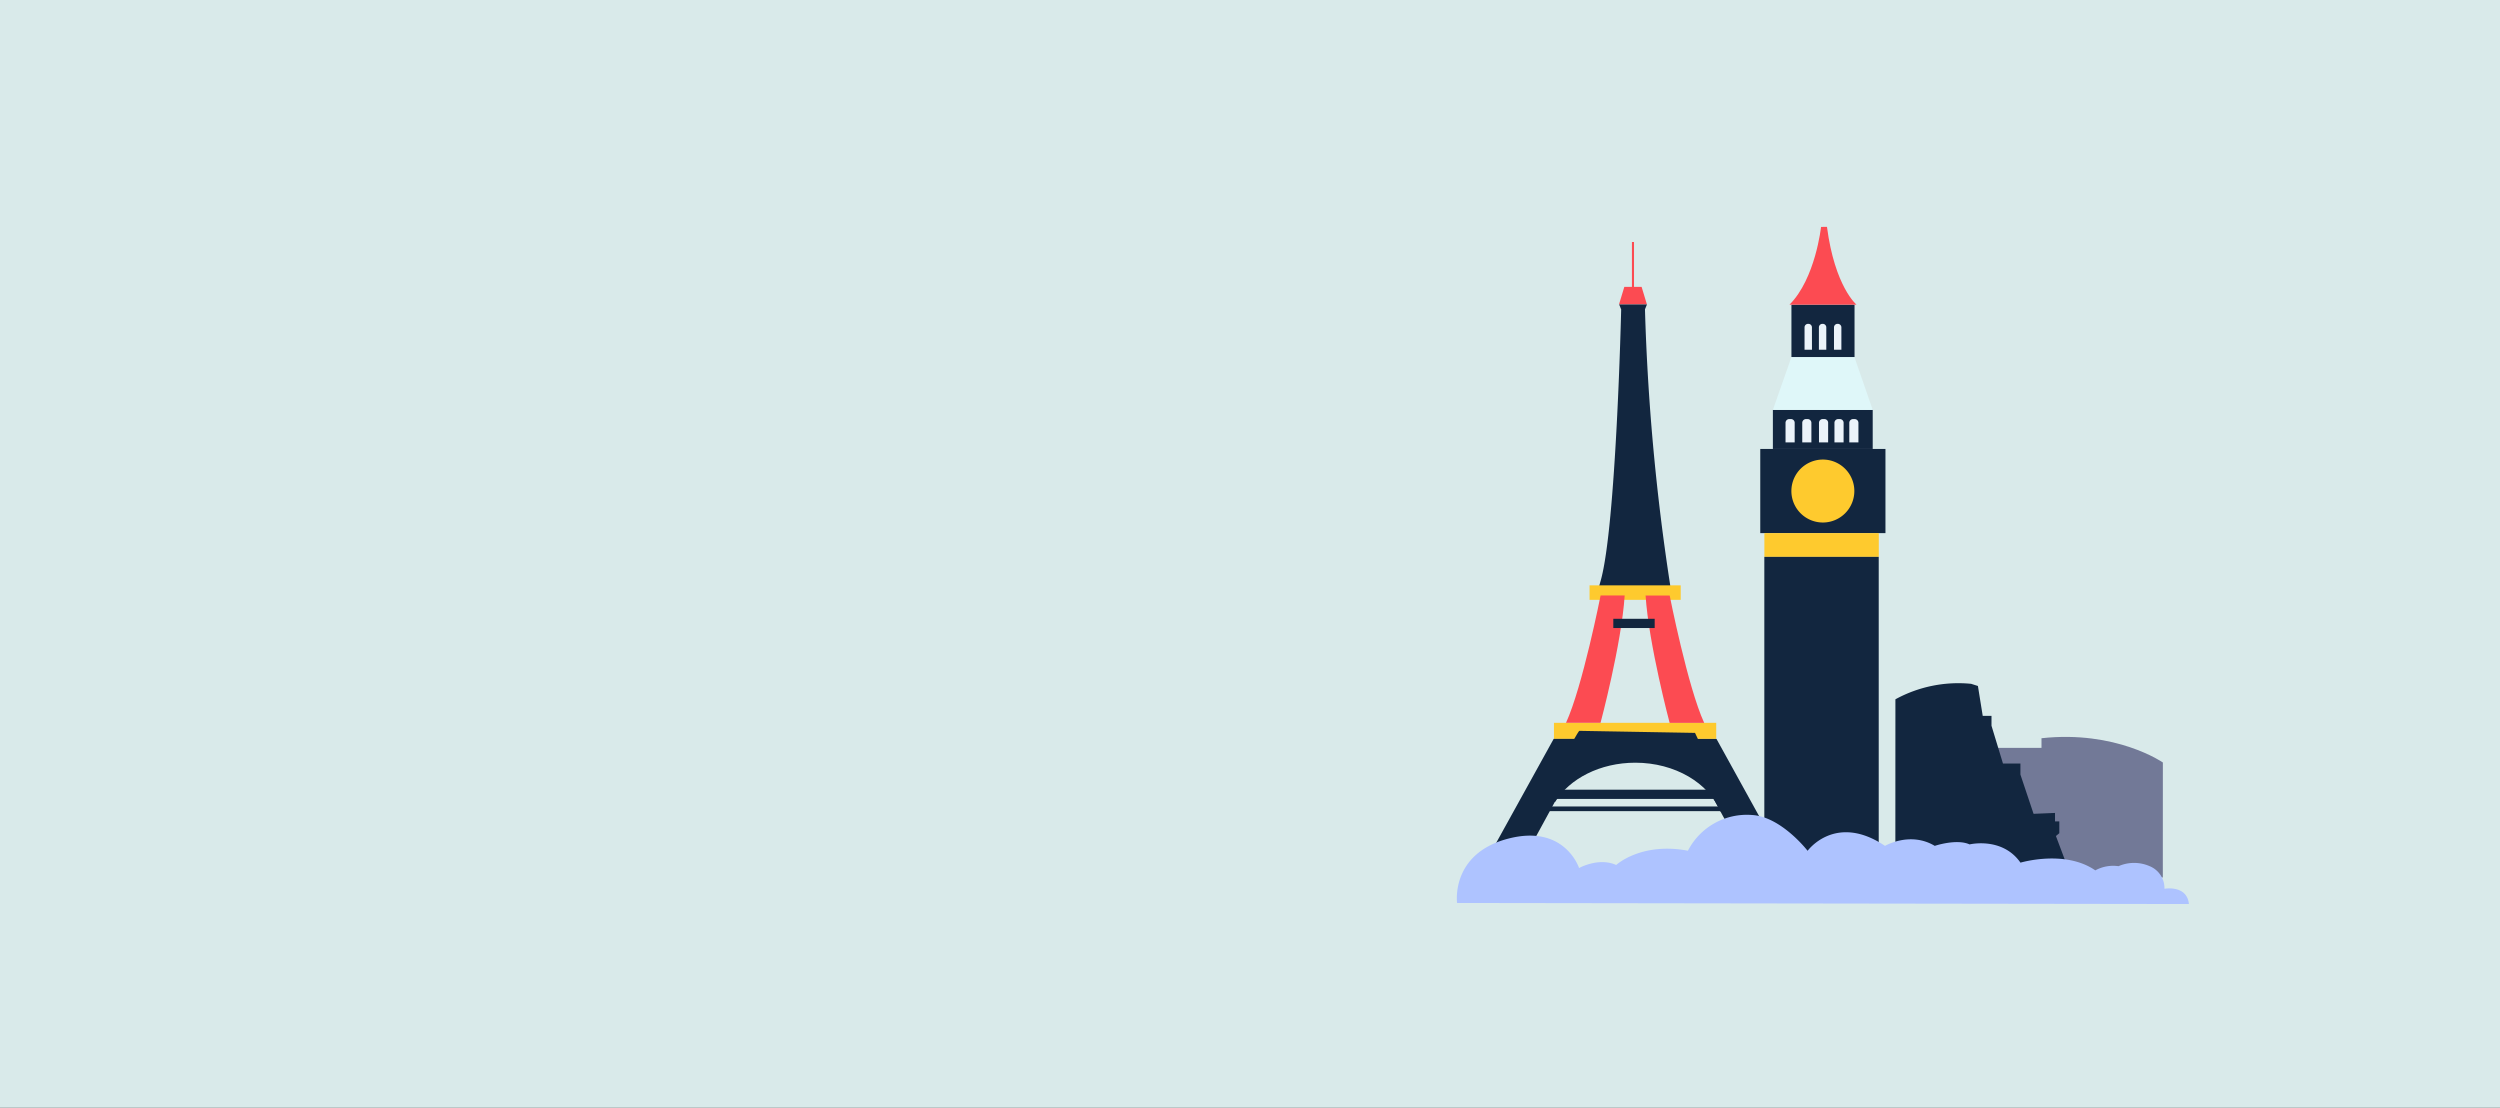 <svg xmlns="http://www.w3.org/2000/svg" width="464.919" height="206" viewBox="0 0 464.919 206">
  <rect x="0" y="0" width="464.919" height="206" fill="#333333" stroke="none"/>
  <g id="Grupo_117491" data-name="Grupo 117491" transform="translate(-870.081 -2269.803)">
    <rect id="Image_Place_Holder" data-name="Image Place Holder" width="464.919" height="206" transform="translate(1335 2475.803) rotate(180)" fill="#d9eaea"/>
    <g id="Grupo_116940" data-name="Grupo 116940" transform="translate(-265.693 -41.302)">
      <g id="Grupo_116915" data-name="Grupo 116915" transform="translate(1413.149 2356.11)">
        <g id="Grupo_116888" data-name="Grupo 116888" transform="translate(19.946 11.585)">
          <g id="Grupo_116887" data-name="Grupo 116887">
            <g id="Grupo_116886" data-name="Grupo 116886">
              <path id="Trazado_161965" data-name="Trazado 161965" d="M150.865,182.33l-12.225,0,.348-1.223c2.865-10.059,3.81-50.072,3.816-50.475l-.383-.948h5.188l-.379.928a413.887,413.887,0,0,0,4.585,50.615l.169,1.107Z" transform="translate(-138.64 -129.68)" fill="#12263f"/>
            </g>
          </g>
        </g>
        <g id="Grupo_116890" data-name="Grupo 116890" transform="translate(18.229 63.851)">
          <g id="Grupo_116889" data-name="Grupo 116889">
            <rect id="Rectángulo_40803" data-name="Rectángulo 40803" width="16.956" height="2.696" fill="#feca2e"/>
          </g>
        </g>
        <g id="Grupo_116892" data-name="Grupo 116892" transform="translate(11.61 89.416)">
          <g id="Grupo_116891" data-name="Grupo 116891">
            <rect id="Rectángulo_40804" data-name="Rectángulo 40804" width="30.177" height="2.988" fill="#feca2e"/>
          </g>
        </g>
        <g id="Grupo_116897" data-name="Grupo 116897" transform="translate(13.852 65.736)">
          <g id="Grupo_116894" data-name="Grupo 116894">
            <g id="Grupo_116893" data-name="Grupo 116893">
              <path id="Trazado_161966" data-name="Trazado 161966" d="M138.168,191.018s-3.367,17.03-6.431,23.676l6.423,0s3.889-14.564,4.49-23.676Z" transform="translate(-131.737 -191.018)" fill="#fc4b52"/>
            </g>
          </g>
          <g id="Grupo_116896" data-name="Grupo 116896" transform="translate(14.797 0.003)">
            <g id="Grupo_116895" data-name="Grupo 116895">
              <path id="Trazado_161967" data-name="Trazado 161967" d="M152.98,191.023s3.356,17.031,6.415,23.681l-6.423,0s-3.879-14.566-4.474-23.68Z" transform="translate(-148.498 -191.021)" fill="#fc4b52"/>
            </g>
          </g>
        </g>
        <g id="Grupo_116904" data-name="Grupo 116904" transform="translate(0 90.906)">
          <g id="Grupo_116899" data-name="Grupo 116899" transform="translate(0 1.492)">
            <g id="Grupo_116898" data-name="Grupo 116898">
              <path id="Trazado_161968" data-name="Trazado 161968" d="M127.606,221.22l-11.56,20.911,6.772,0L134.2,221.223Z" transform="translate(-116.046 -221.22)" fill="#12263f"/>
            </g>
          </g>
          <g id="Grupo_116901" data-name="Grupo 116901" transform="translate(35.238 1.5)">
            <g id="Grupo_116900" data-name="Grupo 116900">
              <path id="Trazado_161969" data-name="Trazado 161969" d="M162.56,221.232l11.546,20.918-6.772,0-11.371-20.918Z" transform="translate(-155.962 -221.229)" fill="#12263f"/>
            </g>
          </g>
          <g id="Grupo_116903" data-name="Grupo 116903" transform="translate(9.078)">
            <g id="Grupo_116902" data-name="Grupo 116902">
              <path id="Trazado_161970" data-name="Trazado 161970" d="M162.034,234.628l-2.245-.128c-2.129-5.242-8.4-9.042-15.8-9.044-6.559,0-12.23,2.976-14.92,7.3l-2.736-.155s6.951-13.069,7.25-13.069,21.512.38,21.512.38Z" transform="translate(-126.33 -219.53)" fill="#12263f"/>
            </g>
          </g>
        </g>
        <g id="Grupo_116906" data-name="Grupo 116906" transform="translate(22.649 70.07)">
          <g id="Grupo_116905" data-name="Grupo 116905">
            <rect id="Rectángulo_40805" data-name="Rectángulo 40805" width="7.694" height="1.718" fill="#12263f"/>
          </g>
        </g>
        <g id="Grupo_116908" data-name="Grupo 116908" transform="translate(9.197 101.851)">
          <g id="Grupo_116907" data-name="Grupo 116907">
            <rect id="Rectángulo_40806" data-name="Rectángulo 40806" width="32.16" height="1.718" fill="#12263f"/>
          </g>
        </g>
        <g id="Grupo_116910" data-name="Grupo 116910" transform="translate(9.197 104.973)">
          <g id="Grupo_116909" data-name="Grupo 116909">
            <rect id="Rectángulo_40807" data-name="Rectángulo 40807" width="34.808" height="0.869" fill="#12263f"/>
          </g>
        </g>
        <g id="Grupo_116912" data-name="Grupo 116912" transform="translate(23.719 8.343)">
          <g id="Grupo_116911" data-name="Grupo 116911">
            <path id="Trazado_161971" data-name="Trazado 161971" d="M142.914,129.233l.978-3.226h3.214l.975,3.227Z" transform="translate(-142.914 -126.007)" fill="#fc4b52"/>
          </g>
        </g>
        <g id="Grupo_116914" data-name="Grupo 116914" transform="translate(26.111 0)">
          <g id="Grupo_116913" data-name="Grupo 116913">
            <rect id="Rectángulo_40808" data-name="Rectángulo 40808" width="0.387" height="9.489" fill="#fc4b52"/>
          </g>
        </g>
      </g>
      <g id="Grupo_116935" data-name="Grupo 116935" transform="translate(1463.127 2353.302)">
        <g id="Grupo_116934" data-name="Grupo 116934" transform="translate(0 0)">
          <g id="Grupo_116916" data-name="Grupo 116916" transform="translate(0 41.292)">
            <rect id="Rectángulo_40809" data-name="Rectángulo 40809" width="23.281" height="15.655" fill="#12263f"/>
          </g>
          <g id="Grupo_116917" data-name="Grupo 116917" transform="translate(5.786 43.266)">
            <path id="Trazado_161972" data-name="Trazado 161972" d="M198.924,157.271a5.854,5.854,0,1,1,5.852,5.856A5.855,5.855,0,0,1,198.924,157.271Z" transform="translate(-198.924 -151.419)" fill="#feca2e"/>
          </g>
          <g id="Grupo_116918" data-name="Grupo 116918" transform="translate(2.345 34.034)">
            <rect id="Rectángulo_40810" data-name="Rectángulo 40810" width="18.565" height="7.259" fill="#12263f"/>
          </g>
          <g id="Grupo_116919" data-name="Grupo 116919" transform="translate(2.347 24.197)">
            <path id="Trazado_161973" data-name="Trazado 161973" d="M194.882,138.848l3.449-9.833,11.708,0,3.409,9.835Z" transform="translate(-194.882 -129.015)" fill="#dff7f9"/>
          </g>
          <g id="Grupo_116920" data-name="Grupo 116920" transform="translate(5.797 14.465)">
            <rect id="Rectángulo_40811" data-name="Rectángulo 40811" width="11.733" height="9.734" fill="#12263f"/>
          </g>
          <g id="Grupo_116921" data-name="Grupo 116921" transform="translate(5.432 0)">
            <path id="Trazado_161974" data-name="Trazado 161974" d="M204.379,100.584s-1.03,9.611-5.872,14.463l12.467,0s-4.032-3.323-5.495-14.467Z" transform="translate(-198.507 -100.584)" fill="#fc4b52"/>
          </g>
          <g id="Grupo_116925" data-name="Grupo 116925" transform="translate(8.238 18.027)">
            <g id="Grupo_116922" data-name="Grupo 116922">
              <path id="Trazado_161975" data-name="Trazado 161975" d="M203.18,126.581H201.8l0-4.16a.656.656,0,0,1,.657-.656h.061a.656.656,0,0,1,.656.656Z" transform="translate(-201.805 -121.765)" fill="#ebf3fa"/>
            </g>
            <g id="Grupo_116923" data-name="Grupo 116923" transform="translate(2.667 0.001)">
              <path id="Trazado_161976" data-name="Trazado 161976" d="M206.314,126.582h-1.375l0-4.16a.656.656,0,0,1,.657-.656h.061a.655.655,0,0,1,.656.656Z" transform="translate(-204.939 -121.766)" fill="#ebf3fa"/>
            </g>
            <g id="Grupo_116924" data-name="Grupo 116924" transform="translate(5.473 0.002)">
              <path id="Trazado_161977" data-name="Trazado 161977" d="M209.61,126.583h-1.375l0-4.16a.656.656,0,0,1,.656-.656h.062a.656.656,0,0,1,.656.656Z" transform="translate(-208.235 -121.767)" fill="#ebf3fa"/>
            </g>
          </g>
          <g id="Grupo_116931" data-name="Grupo 116931" transform="translate(4.696 35.735)">
            <g id="Grupo_116926" data-name="Grupo 116926" transform="translate(6.222 0.002)">
              <path id="Trazado_161978" data-name="Trazado 161978" d="M206.655,146.908h-1.7l0-3.641a.694.694,0,0,1,.693-.694h.317a.693.693,0,0,1,.693.693Z" transform="translate(-204.953 -142.573)" fill="#ebf3fa"/>
            </g>
            <g id="Grupo_116927" data-name="Grupo 116927" transform="translate(9.099 0.003)">
              <path id="Trazado_161979" data-name="Trazado 161979" d="M210.035,146.91h-1.7v-3.641a.692.692,0,0,1,.693-.693h.317a.693.693,0,0,1,.693.693Z" transform="translate(-208.334 -142.575)" fill="#ebf3fa"/>
            </g>
            <g id="Grupo_116928" data-name="Grupo 116928" transform="translate(11.859 0.004)">
              <path id="Rectángulo_40812" data-name="Rectángulo 40812" d="M.7,0H1a.7.7,0,0,1,.7.7V4.334a0,0,0,0,1,0,0H0a0,0,0,0,1,0,0V.7A.7.7,0,0,1,.7,0Z" fill="#ebf3fa"/>
            </g>
            <g id="Grupo_116929" data-name="Grupo 116929" transform="translate(3.112 0.001)">
              <path id="Rectángulo_40813" data-name="Rectángulo 40813" d="M.7,0H1a.7.7,0,0,1,.7.7V4.334a0,0,0,0,1,0,0H0a0,0,0,0,1,0,0V.7A.7.7,0,0,1,.7,0Z" fill="#ebf3fa"/>
            </g>
            <g id="Grupo_116930" data-name="Grupo 116930">
              <path id="Trazado_161980" data-name="Trazado 161980" d="M199.345,146.906h-1.7l0-3.641a.692.692,0,0,1,.693-.693h.316a.692.692,0,0,1,.693.694Z" transform="translate(-197.643 -142.571)" fill="#ebf3fa"/>
            </g>
          </g>
          <g id="Grupo_116932" data-name="Grupo 116932" transform="translate(0.766 56.947)">
            <rect id="Rectángulo_40814" data-name="Rectángulo 40814" width="21.274" height="4.415" fill="#feca2e"/>
          </g>
          <g id="Grupo_116933" data-name="Grupo 116933" transform="translate(0.755 61.362)">
            <rect id="Rectángulo_40815" data-name="Rectángulo 40815" width="21.274" height="61.582" fill="#12263f"/>
          </g>
        </g>
      </g>
      <g id="Grupo_116939" data-name="Grupo 116939" transform="translate(1406.693 2438.155)">
        <g id="Grupo_116936" data-name="Grupo 116936" transform="translate(99.952 9.99)">
          <path id="Trazado_161981" data-name="Trazado 161981" d="M773.779,330.986l.007-21.388s-8.688-6.036-22.572-4.511v1.786l-8.771,0-.008,24.1Z" transform="translate(-742.434 -304.84)" fill="#727997"/>
        </g>
        <g id="Grupo_116937" data-name="Grupo 116937" transform="translate(81.554 0)">
          <path id="Trazado_161982" data-name="Trazado 161982" d="M713.748,300.77l-.008,24.608,32.758.011-2.9-7.715.634-.517v-2.2h-.8v-1.569l-3.988.165L737,306.256V304.2h-3.246l-2.133-7.026v-1.843h-1.632l-.894-5.553-1.257-.4a24.343,24.343,0,0,0-14.086,2.879Z" transform="translate(-713.74 -289.259)" fill="#12263f"/>
        </g>
        <g id="Grupo_116938" data-name="Grupo 116938" transform="translate(0 24.486)">
          <path id="Trazado_161983" data-name="Trazado 161983" d="M586.6,343.834s-1.26-9.078,9.371-11.927,13.318,5.43,13.318,5.43,3.637-2.036,6.9-.567c0,0,4.637-4.3,13.341-2.652a12.324,12.324,0,0,1,11.913-6.645c5.45.312,10.343,6.659,10.343,6.659s5.151-7.111,14.393-.918c0,0,4.674-2.747,9.254,0,0,0,4.06-1.373,6.473-.272,0,0,6.08-1.464,9.468,3.393,0,0,8.262-2.475,13.917,1.436a6.9,6.9,0,0,1,4.313-.778,7.213,7.213,0,0,1,5.8,0,4.426,4.426,0,0,1,2.747,4.2s4.178-.768,4.547,2.837Z" transform="translate(-586.549 -327.446)" fill="#aec3ff"/>
        </g>
      </g>
    </g>
  </g>
</svg>
